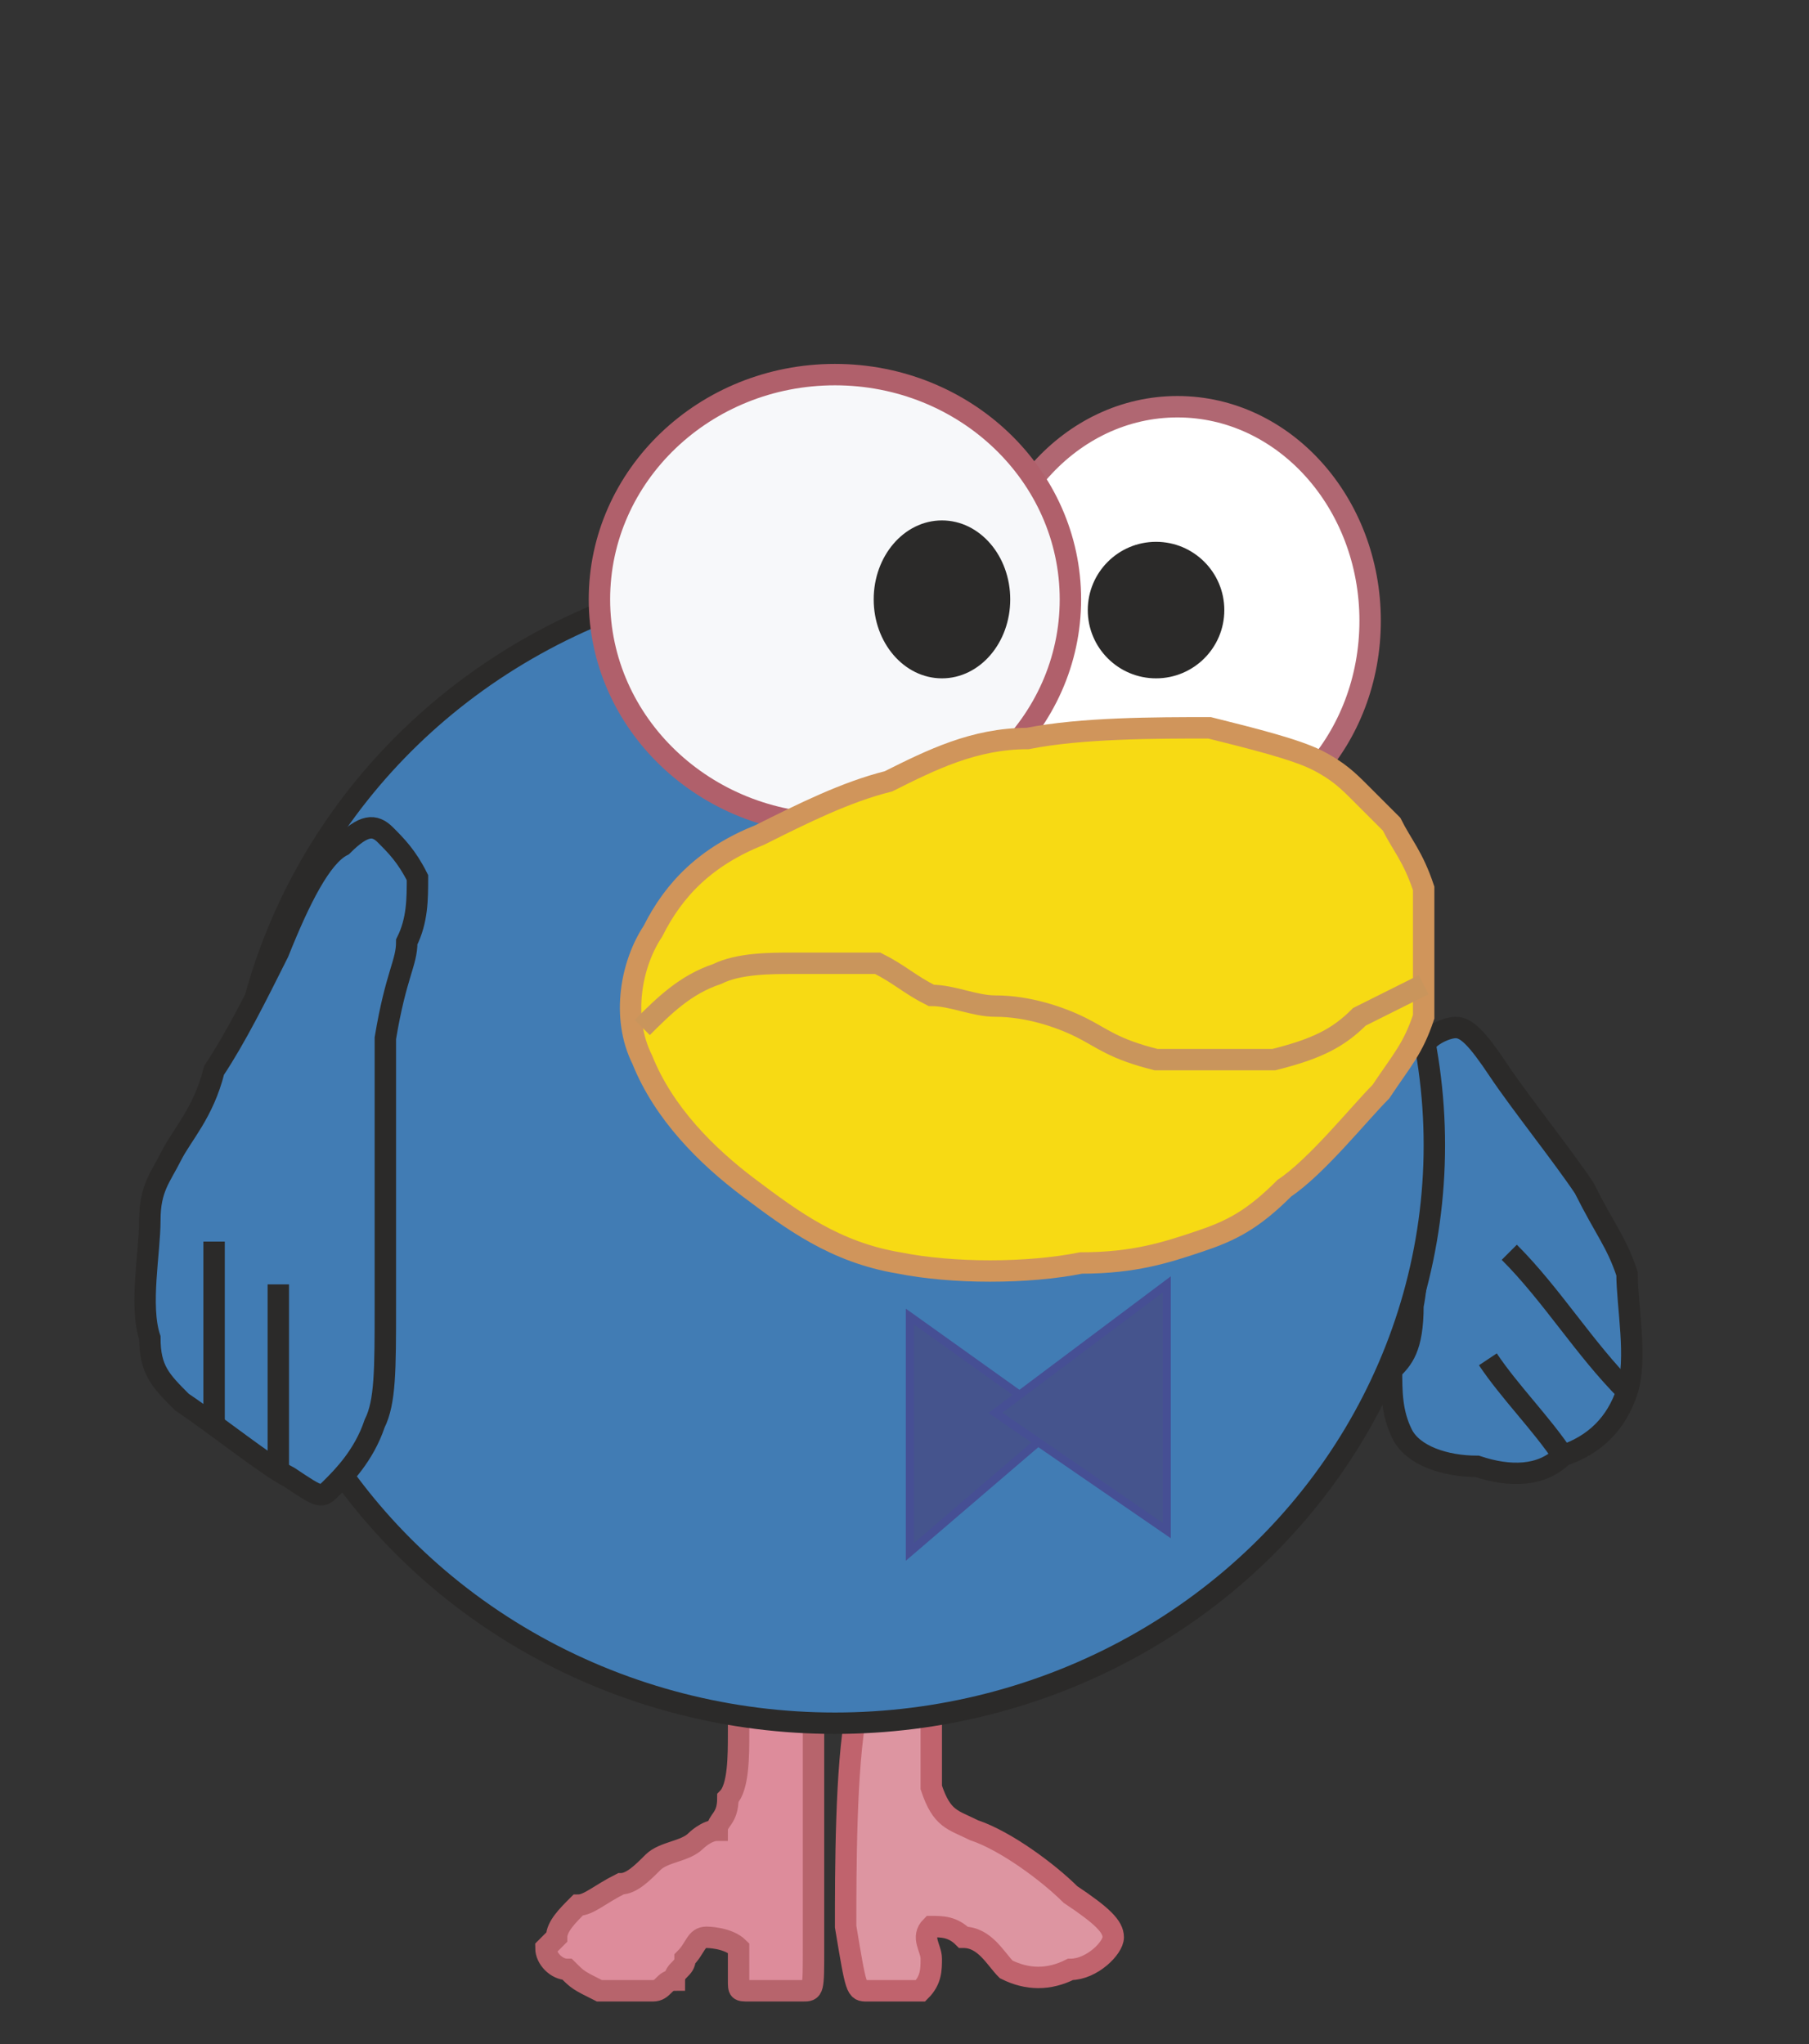 <?xml version="1.0" encoding="UTF-8"?>
<!DOCTYPE svg PUBLIC "-//W3C//DTD SVG 1.1//EN" "http://www.w3.org/Graphics/SVG/1.1/DTD/svg11.dtd">
<!-- Creator: CorelDRAW X6 -->
<svg xmlns="http://www.w3.org/2000/svg" xml:space="preserve" width="169px" height="191px" version="1.1" shape-rendering="geometricPrecision" text-rendering="geometricPrecision" image-rendering="optimizeQuality" fill-rule="evenodd" clip-rule="evenodd"
viewBox="0 0 169 191"
 xmlns:xlink="http://www.w3.org/1999/xlink">
 <rect x="0" y="0" width="169" height="191" fill="#333333" stroke="none"/>
 <g id="Слой_x0020_1">
  <path fill="#417CB4" stroke="#2B2A29" stroke-width="2" d="M132 104c0,5 1,13 0,18 0,4 -1,5 -2,6 0,2 0,4 1,6 1,2 4,3 7,3 3,1 6,1 8,-1 3,-1 5,-3 6,-6 1,-3 0,-8 0,-11 -1,-3 -2,-4 -4,-8 -2,-3 -6,-8 -8,-11 -2,-3 -3,-4 -4,-4 -1,0 -3,1 -3,2 -1,0 -1,1 -1,6z"/>
  <path fill="none" stroke="#2B2A29" stroke-width="2" d="M139 127c2,3 5,6 7,9"/>
  <path fill="none" stroke="#2B2A29" stroke-width="2" d="M141 117c4,4 7,9 11,13"/>
  <path fill="#DD8C9B" stroke="#B7646C" stroke-width="2" d="M70 158c1,-1 3,-1 5,-1 1,1 1,1 1,5 0,5 0,15 0,20 0,4 0,4 -1,4 -2,0 -4,0 -5,0 -1,0 -1,0 -1,-1 0,-1 0,-2 0,-3 -1,-1 -3,-1 -3,-1 -1,0 -1,1 -2,2 0,1 -1,1 -1,2 -1,0 -1,1 -2,1 0,0 -1,0 -2,0 -1,0 -2,0 -3,0 -2,-1 -2,-1 -3,-2 -1,0 -2,-1 -2,-2 0,0 0,0 1,-1 0,-1 1,-2 2,-3 1,0 2,-1 4,-2 1,0 2,-1 3,-2 1,-1 3,-1 4,-2 0,0 1,-1 2,-1 0,-1 1,-1 1,-3 1,-1 1,-4 1,-6 0,-2 0,-4 1,-4z"/>
  <path fill="#DD95A1" stroke="#C0636D" stroke-width="2" d="M80 160c-1,5 -1,15 -1,20 1,6 1,6 2,6 2,0 4,0 5,0 1,-1 1,-2 1,-3 0,-1 -1,-2 0,-3 1,0 2,0 3,1 2,0 3,2 4,3 2,1 4,1 6,0 2,0 4,-2 4,-3 0,-1 -1,-2 -4,-4 -2,-2 -6,-5 -9,-6 -2,-1 -3,-1 -4,-4 0,-2 0,-7 0,-10 -1,-2 -1,-2 -2,-2 -1,0 -2,0 -3,0 -1,0 -2,0 -2,5z"/>
  <ellipse fill="#417CB4" stroke="#2B2A29" stroke-width="2" cx="78" cy="107" rx="56" ry="54"/>
  <ellipse fill="white" stroke="#B06772" stroke-width="2" cx="110" cy="58" rx="18" ry="20"/>
  <ellipse fill="#F7F8FA" stroke="#B0606B" stroke-width="2" cx="78" cy="56" rx="22" ry="21"/>
  <path fill="#45548D" fill-rule="nonzero" stroke="#464F94" stroke-width="0.756" d="M85 145l0 -22 14 10 -14 12zm0 -11m7 -6m0 11"/>
  <path fill="#45548D" fill-rule="nonzero" stroke="#464F94" stroke-width="0.756" d="M109 120l0 23 -16 -11 16 -12zm0 11m-8 6m0 -11"/>
  <path fill="#F7DA14" stroke="#D0955B" stroke-width="2" d="M60 99c-2,-4 -1,-9 1,-12 2,-4 5,-7 10,-9 4,-2 8,-4 12,-5 4,-2 8,-4 13,-4 5,-1 12,-1 17,-1 4,1 8,2 10,3 2,1 3,2 4,3 1,1 2,2 3,3 1,2 2,3 3,6 0,3 0,8 0,12 -1,3 -2,4 -4,7 -2,2 -6,7 -9,9 -3,3 -5,4 -8,5 -3,1 -6,2 -11,2 -5,1 -12,1 -17,0 -6,-1 -10,-4 -14,-7 -4,-3 -8,-7 -10,-12z"/>
  <path fill="none" stroke="#C9955C" stroke-width="2" d="M60 96c2,-2 4,-4 7,-5 2,-1 5,-1 7,-1 3,0 6,0 8,0 2,1 3,2 5,3 2,0 4,1 6,1 3,0 6,1 8,2 2,1 3,2 7,3 3,0 8,0 11,0 4,-1 6,-2 8,-4 2,-1 4,-2 6,-3"/>
  <ellipse fill="#2B2A29" stroke="#2B2A29" stroke-width="0.756" cx="88" cy="56" rx="6" ry="7"/>
  <circle fill="#2B2A29" stroke="#2B2A29" stroke-width="0.756" cx="108" cy="57" r="6"/>
  <path fill="#417CB4" stroke="#2B2A29" stroke-width="2" d="M32 79c-2,1 -4,5 -6,10 -2,4 -4,8 -6,11 -1,4 -3,6 -4,8 -1,2 -2,3 -2,6 0,3 -1,8 0,11 0,3 1,4 3,6 3,2 8,6 10,7 3,2 3,2 4,1 1,-1 3,-3 4,-6 1,-2 1,-5 1,-11 0,-7 0,-19 0,-25 1,-6 2,-7 2,-9 1,-2 1,-4 1,-6 -1,-2 -2,-3 -3,-4 -1,-1 -2,-1 -4,1z"/>
  <path fill="none" stroke="#2B2A29" stroke-width="2" d="M20 116c0,6 0,11 0,17"/>
  <path fill="none" stroke="#2B2A29" stroke-width="2" d="M26 120c0,6 0,12 0,18"/>
 </g>
</svg>
